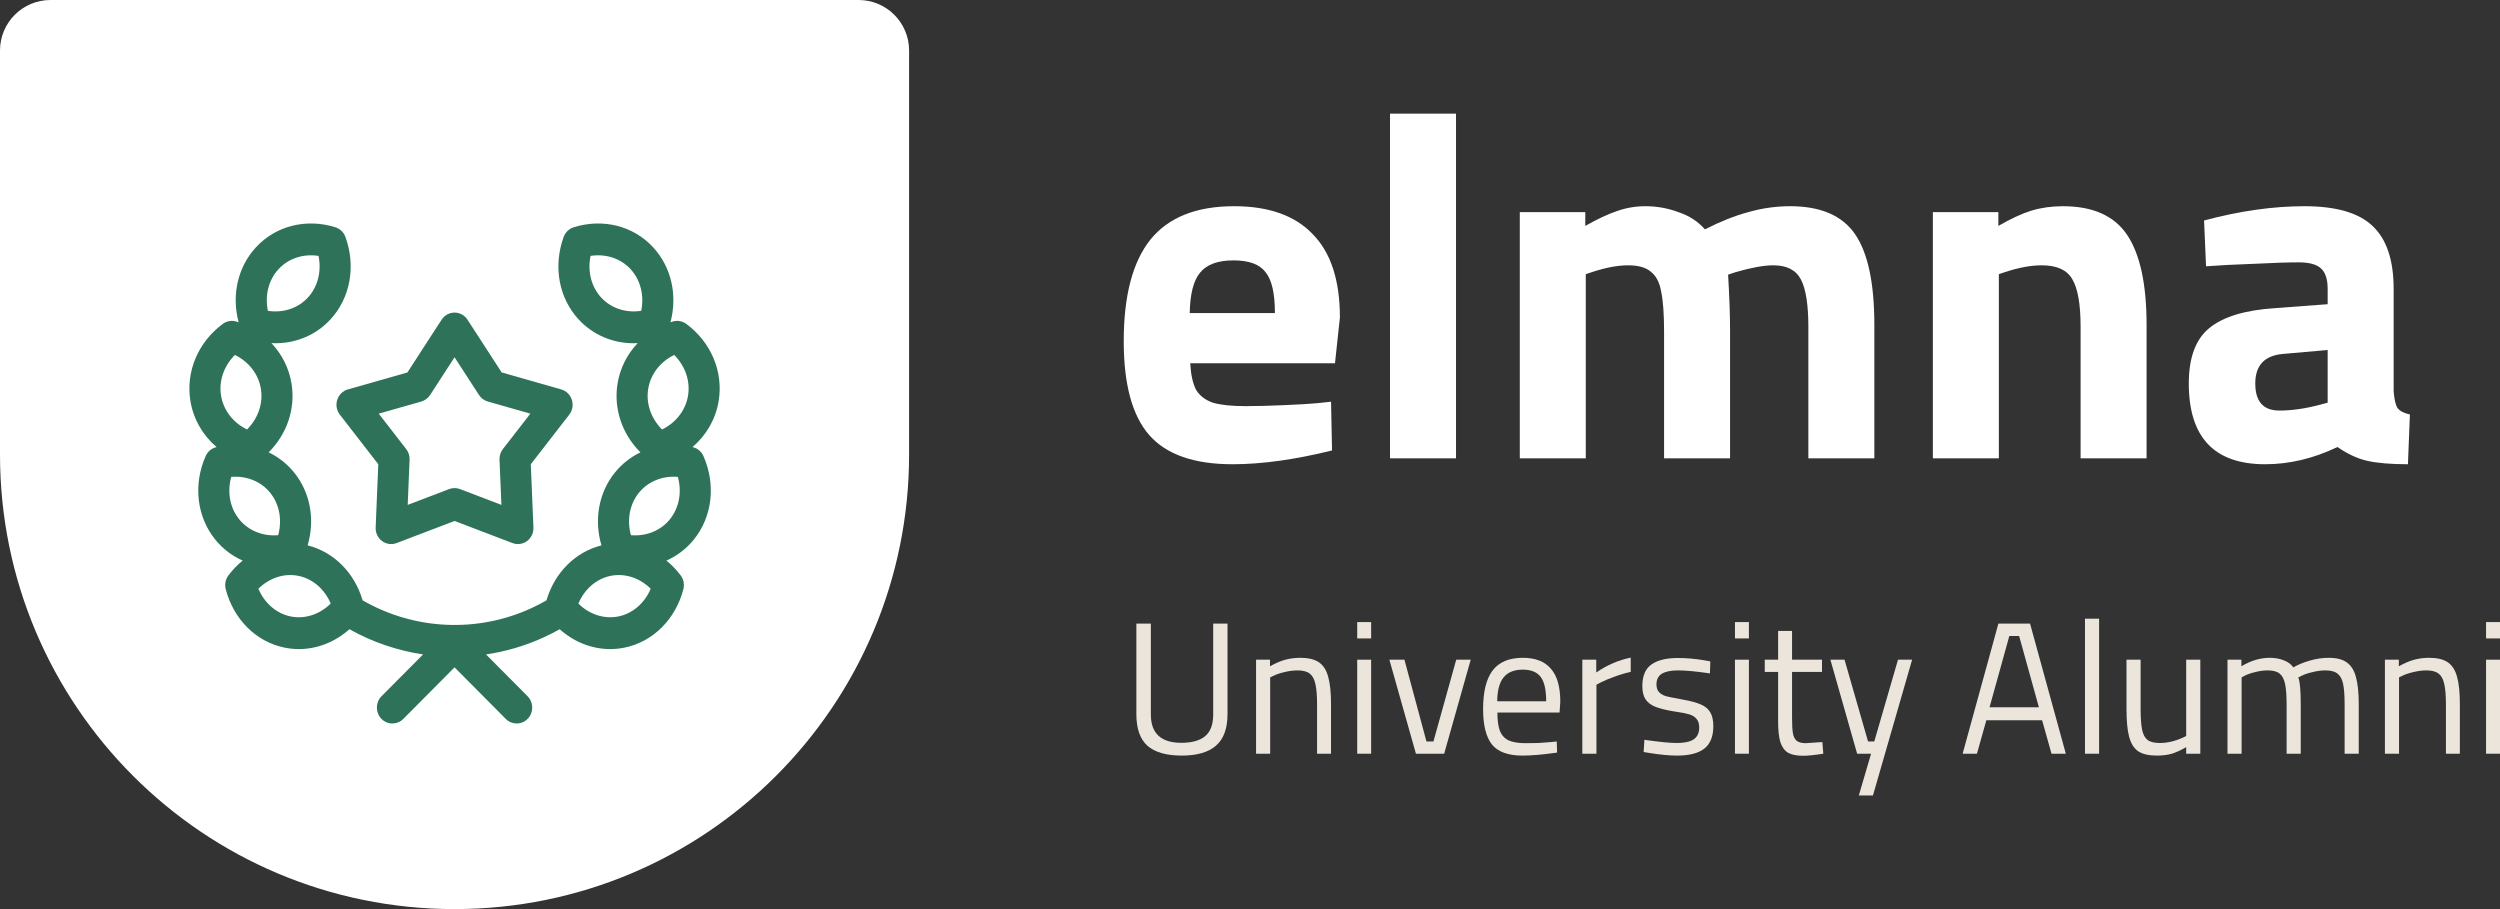 <svg width="198" height="72" viewBox="0 0 198 72" fill="none" xmlns="http://www.w3.org/2000/svg">
<rect x="0" y="0" width="198" height="72" fill="#333333" stroke="none"/>
<path d="M97.619 36.768C94.577 36.768 92.38 36.001 91.028 34.467C89.676 32.933 89 30.45 89 27.018C89 23.43 89.702 20.752 91.106 18.984C92.536 17.216 94.746 16.332 97.736 16.332C100.492 16.332 102.572 17.073 103.976 18.555C105.406 20.011 106.121 22.208 106.121 25.146L105.731 28.773H94.265C94.317 29.683 94.473 30.385 94.733 30.879C95.019 31.347 95.461 31.685 96.059 31.893C96.683 32.075 97.541 32.166 98.633 32.166C99.491 32.166 100.518 32.14 101.714 32.088C102.91 32.036 103.781 31.984 104.327 31.932L105.419 31.815L105.497 35.676C102.559 36.404 99.933 36.768 97.619 36.768ZM100.973 24.795C100.973 23.235 100.726 22.156 100.232 21.558C99.764 20.934 98.919 20.622 97.697 20.622C96.449 20.622 95.565 20.947 95.045 21.597C94.525 22.221 94.252 23.287 94.226 24.795H100.973Z" fill="white"/>
<path d="M110.09 9H115.316V36.3H110.09V9Z" fill="white"/>
<path d="M120.368 16.8H125.555V17.892C126.517 17.346 127.349 16.956 128.051 16.722C128.779 16.462 129.533 16.332 130.313 16.332C131.223 16.332 132.094 16.488 132.926 16.8C133.784 17.086 134.486 17.541 135.032 18.165C136.254 17.541 137.398 17.086 138.464 16.8C139.556 16.488 140.661 16.332 141.779 16.332C144.197 16.332 145.913 17.073 146.927 18.555C147.941 20.037 148.448 22.429 148.448 25.731V36.3H143.222V25.887C143.222 24.145 143.027 22.897 142.637 22.143C142.247 21.389 141.519 21.012 140.453 21.012C139.699 21.012 138.698 21.194 137.45 21.558L136.865 21.753C136.969 23.495 137.021 24.977 137.021 26.199V36.3H131.795V26.277C131.795 24.873 131.717 23.807 131.561 23.079C131.431 22.351 131.158 21.831 130.742 21.519C130.352 21.181 129.754 21.012 128.948 21.012C128.116 21.012 127.154 21.194 126.062 21.558L125.594 21.714V36.3H120.368V16.8Z" fill="white"/>
<path d="M153.083 16.8H158.27V17.892C159.258 17.32 160.129 16.917 160.883 16.683C161.663 16.449 162.495 16.332 163.379 16.332C165.771 16.332 167.474 17.099 168.488 18.633C169.502 20.167 170.009 22.533 170.009 25.731V36.3H164.783V25.887C164.783 24.093 164.562 22.832 164.12 22.104C163.704 21.376 162.898 21.012 161.702 21.012C160.844 21.012 159.869 21.194 158.777 21.558L158.309 21.714V36.3H153.083V16.8Z" fill="white"/>
<path d="M179.398 36.768C175.368 36.768 173.353 34.636 173.353 30.372C173.353 28.344 173.886 26.888 174.952 26.004C176.044 25.094 177.786 24.561 180.178 24.405L184.351 24.093V22.884C184.351 22.104 184.169 21.558 183.805 21.246C183.467 20.934 182.882 20.778 182.05 20.778C181.192 20.778 180.009 20.817 178.501 20.895C176.993 20.947 175.732 21.012 174.718 21.09L174.562 17.463C177.37 16.709 180.022 16.332 182.518 16.332C185.014 16.332 186.808 16.852 187.9 17.892C189.018 18.932 189.577 20.596 189.577 22.884V30.996C189.629 31.646 189.733 32.088 189.889 32.322C190.071 32.556 190.396 32.725 190.864 32.829L190.708 36.768C189.356 36.768 188.277 36.677 187.471 36.495C186.691 36.313 185.911 35.949 185.131 35.403C183.233 36.313 181.322 36.768 179.398 36.768ZM180.529 32.517C181.517 32.517 182.596 32.361 183.766 32.049L184.351 31.893V27.72L180.802 28.032C179.346 28.162 178.618 28.942 178.618 30.372C178.618 31.802 179.255 32.517 180.529 32.517Z" fill="white"/>
<path d="M93.595 59.843C92.382 59.843 91.477 59.584 90.88 59.068C90.293 58.542 90 57.708 90 56.566V49.387H91.148V56.596C91.148 58.085 91.954 58.83 93.565 58.83C94.41 58.83 95.041 58.651 95.459 58.294C95.877 57.936 96.085 57.37 96.085 56.596V49.387H97.219V56.566C97.219 57.698 96.916 58.527 96.309 59.053C95.713 59.579 94.808 59.843 93.595 59.843Z" fill="#EBE5DB"/>
<path d="M99.48 52.247H100.583V52.768C101.031 52.52 101.438 52.346 101.806 52.247C102.184 52.148 102.577 52.098 102.985 52.098C103.621 52.098 104.113 52.217 104.461 52.455C104.809 52.694 105.053 53.076 105.192 53.602C105.341 54.118 105.416 54.838 105.416 55.762V59.694H104.312V55.791C104.312 55.087 104.267 54.545 104.178 54.168C104.098 53.791 103.949 53.518 103.731 53.349C103.512 53.18 103.194 53.096 102.776 53.096C102.438 53.096 102.09 53.14 101.732 53.23C101.384 53.309 101.1 53.404 100.882 53.513L100.598 53.647V59.694H99.48V52.247Z" fill="#EBE5DB"/>
<path d="M107.491 52.247H108.595V59.694H107.491V52.247ZM107.491 49.268H108.595V50.564H107.491V49.268Z" fill="#EBE5DB"/>
<path d="M110.038 52.247H111.231L112.976 58.725H113.528L115.333 52.247H116.481L114.378 59.694H112.141L110.038 52.247Z" fill="#EBE5DB"/>
<path d="M120.578 59.843C119.445 59.843 118.639 59.55 118.162 58.964C117.694 58.368 117.461 57.435 117.461 56.164C117.461 54.784 117.714 53.761 118.221 53.096C118.729 52.431 119.524 52.098 120.608 52.098C121.602 52.098 122.343 52.386 122.83 52.962C123.328 53.528 123.576 54.401 123.576 55.583L123.516 56.432H118.594C118.594 57.047 118.659 57.529 118.788 57.877C118.927 58.224 119.156 58.477 119.474 58.636C119.803 58.785 120.255 58.86 120.832 58.86C121.12 58.86 121.453 58.855 121.831 58.845C122.209 58.825 122.552 58.8 122.86 58.77L123.293 58.725L123.323 59.604C122.219 59.763 121.304 59.843 120.578 59.843ZM122.457 55.538C122.457 54.635 122.313 53.994 122.025 53.617C121.737 53.23 121.264 53.036 120.608 53.036C119.922 53.036 119.415 53.24 119.087 53.647C118.758 54.044 118.589 54.675 118.579 55.538H122.457Z" fill="#EBE5DB"/>
<path d="M125.319 52.247H126.423V53.26C127.278 52.674 128.188 52.282 129.153 52.083V53.215C128.765 53.294 128.342 53.418 127.885 53.587C127.437 53.746 127.08 53.895 126.811 54.034L126.438 54.228V59.694H125.319V52.247Z" fill="#EBE5DB"/>
<path d="M132.818 59.843C132.221 59.843 131.49 59.773 130.625 59.634L130.177 59.56L130.237 58.592C131.401 58.76 132.256 58.845 132.803 58.845C133.399 58.845 133.842 58.75 134.13 58.562C134.428 58.363 134.578 58.05 134.578 57.623C134.578 57.316 134.503 57.082 134.354 56.923C134.215 56.764 134.031 56.65 133.802 56.581C133.583 56.511 133.27 56.447 132.862 56.387L132.489 56.328C131.893 56.228 131.425 56.109 131.087 55.97C130.749 55.831 130.496 55.638 130.327 55.389C130.158 55.131 130.073 54.779 130.073 54.332C130.073 53.528 130.317 52.957 130.804 52.619C131.291 52.282 131.982 52.113 132.877 52.113C133.583 52.113 134.304 52.177 135.04 52.306L135.458 52.381L135.428 53.334C134.354 53.175 133.514 53.096 132.907 53.096C132.33 53.096 131.898 53.185 131.609 53.364C131.331 53.543 131.192 53.821 131.192 54.198C131.192 54.466 131.261 54.675 131.401 54.823C131.54 54.962 131.719 55.067 131.938 55.136C132.166 55.196 132.484 55.26 132.892 55.33L133.265 55.404C133.882 55.514 134.359 55.643 134.697 55.791C135.035 55.931 135.284 56.134 135.443 56.402C135.612 56.67 135.696 57.043 135.696 57.519C135.696 58.323 135.458 58.914 134.98 59.291C134.513 59.659 133.792 59.843 132.818 59.843Z" fill="#EBE5DB"/>
<path d="M137.409 52.247H138.513V59.694H137.409V52.247ZM137.409 49.268H138.513V50.564H137.409V49.268Z" fill="#EBE5DB"/>
<path d="M142.81 59.857C142.303 59.857 141.906 59.778 141.617 59.619C141.339 59.45 141.135 59.172 141.006 58.785C140.886 58.388 140.827 57.837 140.827 57.132V53.215H139.768V52.247H140.827V49.968H141.93V52.247H144.302V53.215H141.93V56.775C141.93 57.331 141.95 57.748 141.99 58.026C142.03 58.294 142.124 58.502 142.273 58.651C142.433 58.79 142.676 58.86 143.004 58.86L144.332 58.77L144.406 59.694C143.7 59.803 143.168 59.857 142.81 59.857Z" fill="#EBE5DB"/>
<path d="M148.189 59.694H147.085L144.967 52.247H146.086L147.95 58.725H148.442L150.322 52.247H151.44L148.338 63H147.219L148.189 59.694Z" fill="#EBE5DB"/>
<path d="M161.734 57.043H157.319L156.573 59.694H155.44L158.273 49.387H160.779L163.613 59.694H162.48L161.734 57.043ZM157.572 56.015H161.48L159.914 50.37H159.139L157.572 56.015Z" fill="#EBE5DB"/>
<path d="M165.13 49H166.249V59.694H165.13V49Z" fill="#EBE5DB"/>
<path d="M170.82 59.843C170.183 59.843 169.691 59.728 169.343 59.5C169.005 59.262 168.766 58.879 168.627 58.353C168.488 57.827 168.418 57.087 168.418 56.134V52.247H169.537V56.119C169.537 56.864 169.577 57.425 169.656 57.802C169.736 58.179 169.88 58.447 170.089 58.606C170.298 58.765 170.621 58.845 171.058 58.845C171.734 58.845 172.43 58.661 173.146 58.294V52.247H174.265V59.694H173.146V59.172C172.739 59.411 172.361 59.584 172.013 59.694C171.665 59.793 171.267 59.843 170.82 59.843Z" fill="#EBE5DB"/>
<path d="M176.417 52.247H177.52V52.768C178.266 52.321 179.012 52.098 179.758 52.098C180.165 52.098 180.533 52.162 180.861 52.291C181.19 52.411 181.448 52.599 181.637 52.857C182.005 52.639 182.437 52.46 182.935 52.321C183.432 52.172 183.939 52.098 184.456 52.098C185.063 52.098 185.535 52.222 185.873 52.47C186.211 52.709 186.45 53.091 186.589 53.617C186.738 54.143 186.813 54.858 186.813 55.762V59.694H185.694V55.791C185.694 55.087 185.654 54.545 185.575 54.168C185.495 53.791 185.346 53.518 185.127 53.349C184.918 53.18 184.605 53.096 184.188 53.096C183.849 53.096 183.506 53.14 183.158 53.23C182.81 53.309 182.527 53.404 182.308 53.513L182.025 53.647C182.154 53.965 182.219 54.689 182.219 55.821V59.694H181.1V55.851C181.1 55.116 181.06 54.56 180.981 54.183C180.901 53.796 180.757 53.518 180.548 53.349C180.339 53.18 180.026 53.096 179.609 53.096C179.28 53.096 178.947 53.14 178.609 53.23C178.271 53.309 177.998 53.404 177.789 53.513L177.535 53.647V59.694H176.417V52.247Z" fill="#EBE5DB"/>
<path d="M188.885 52.247H189.989V52.768C190.436 52.52 190.844 52.346 191.212 52.247C191.59 52.148 191.982 52.098 192.39 52.098C193.027 52.098 193.519 52.217 193.867 52.455C194.215 52.694 194.458 53.076 194.598 53.602C194.747 54.118 194.821 54.838 194.821 55.762V59.694H193.718V55.791C193.718 55.087 193.673 54.545 193.583 54.168C193.504 53.791 193.355 53.518 193.136 53.349C192.917 53.18 192.599 53.096 192.181 53.096C191.843 53.096 191.495 53.14 191.137 53.23C190.789 53.309 190.506 53.404 190.287 53.513L190.004 53.647V59.694H188.885V52.247Z" fill="#EBE5DB"/>
<path d="M196.896 52.247H198V59.694H196.896V52.247ZM196.896 49.268H198V50.564H196.896V49.268Z" fill="#EBE5DB"/>
<path d="M0 4C0 1.791 1.791 0 4 0L68 0C70.209 0 72 1.791 72 4V36C72 55.882 55.882 72 36 72V72C16.118 72 0 55.882 0 36L0 4Z" fill="white"/>
<path d="M26.709 31.668C26.581 32.069 26.659 32.509 26.915 32.84L29.96 36.768L29.752 41.778C29.734 42.199 29.924 42.602 30.258 42.85C30.591 43.099 31.024 43.159 31.411 43.011L36 41.26L40.589 43.011C40.729 43.065 40.874 43.091 41.019 43.091C41.275 43.091 41.529 43.009 41.742 42.85C42.076 42.602 42.266 42.199 42.248 41.778L42.039 36.768L45.085 32.84C45.341 32.509 45.419 32.069 45.291 31.668C45.164 31.266 44.848 30.956 44.451 30.843L39.733 29.498L37.025 25.32C36.797 24.968 36.412 24.756 36 24.756C35.588 24.756 35.203 24.968 34.975 25.32L32.267 29.499L27.549 30.843C27.152 30.956 26.836 31.266 26.709 31.668V31.668ZM33.369 31.8C33.654 31.719 33.901 31.535 34.065 31.283L36 28.295L37.936 31.282C38.099 31.535 38.346 31.719 38.631 31.8L42.004 32.761L39.827 35.569C39.643 35.806 39.549 36.103 39.562 36.406L39.711 39.987L36.43 38.735C36.291 38.682 36.146 38.656 36 38.656C35.855 38.656 35.709 38.682 35.57 38.735L32.29 39.987L32.439 36.406C32.452 36.103 32.357 35.806 32.173 35.569L29.996 32.761L33.369 31.8Z" fill="#2E725A"/>
<path d="M56.92 31.749C57.298 29.436 56.314 27.1 54.352 25.651C54.041 25.422 53.643 25.354 53.276 25.467C53.217 25.485 53.159 25.505 53.101 25.525C53.672 23.378 53.17 21.15 51.731 19.589C50.16 17.884 47.746 17.275 45.434 18.001C45.067 18.116 44.774 18.399 44.641 18.767C43.8 21.089 44.253 23.59 45.825 25.296C46.959 26.526 48.53 27.185 50.185 27.185C50.291 27.185 50.397 27.181 50.503 27.176C49.674 28.05 49.11 29.153 48.91 30.378C48.585 32.371 49.272 34.381 50.723 35.826C49.948 36.198 49.254 36.74 48.694 37.434C47.415 39.023 47.037 41.166 47.635 43.194C45.569 43.71 43.928 45.35 43.279 47.549C42.884 47.777 42.478 47.987 42.066 48.176C37.78 50.14 32.806 49.901 28.72 47.548C28.071 45.349 26.43 43.71 24.364 43.194C24.962 41.166 24.584 39.023 23.305 37.434C22.746 36.74 22.052 36.198 21.276 35.826C22.728 34.381 23.415 32.371 23.089 30.378C22.889 29.153 22.326 28.05 21.497 27.176C21.603 27.181 21.709 27.185 21.814 27.185C23.47 27.185 25.041 26.525 26.174 25.296C27.746 23.59 28.2 21.089 27.359 18.767C27.226 18.399 26.933 18.116 26.566 18.001C24.253 17.275 21.84 17.884 20.268 19.589C18.829 21.15 18.328 23.378 18.898 25.525C18.84 25.505 18.782 25.485 18.724 25.467C18.357 25.354 17.959 25.422 17.648 25.651C15.686 27.1 14.702 29.436 15.079 31.749C15.316 33.199 16.062 34.48 17.157 35.41C17.147 35.412 17.137 35.414 17.127 35.416C16.753 35.506 16.442 35.769 16.285 36.127C15.293 38.385 15.582 40.912 17.038 42.722C17.633 43.461 18.381 44.026 19.218 44.399C18.806 44.734 18.427 45.125 18.092 45.571C17.858 45.882 17.778 46.287 17.877 46.666C18.502 49.058 20.285 50.831 22.531 51.291C22.911 51.369 23.293 51.407 23.672 51.407C25.123 51.407 26.538 50.85 27.673 49.834C29.504 50.862 31.483 51.529 33.508 51.83L30.216 55.142C29.731 55.63 29.724 56.427 30.201 56.923C30.442 57.174 30.76 57.3 31.078 57.3C31.39 57.3 31.701 57.18 31.941 56.939L36 52.854L40.059 56.939C40.299 57.18 40.611 57.3 40.922 57.3C41.24 57.3 41.559 57.174 41.8 56.923C42.276 56.427 42.269 55.63 41.784 55.142L38.494 51.832C40.058 51.6 41.6 51.15 43.071 50.475C43.497 50.281 43.917 50.065 44.328 49.834C45.463 50.85 46.877 51.407 48.328 51.407C48.707 51.407 49.089 51.369 49.469 51.291C51.715 50.83 53.498 49.058 54.123 46.666C54.222 46.286 54.142 45.882 53.908 45.571C53.573 45.125 53.194 44.734 52.782 44.398C53.619 44.026 54.367 43.461 54.962 42.722C56.418 40.912 56.707 38.385 55.715 36.126C55.558 35.768 55.247 35.506 54.873 35.416C54.863 35.414 54.853 35.412 54.843 35.41C55.937 34.48 56.684 33.199 56.92 31.749V31.749ZM22.058 21.318C22.848 20.461 24.022 20.082 25.228 20.266C25.477 21.487 25.175 22.709 24.385 23.566C23.595 24.424 22.421 24.802 21.216 24.619C20.967 23.397 21.268 22.175 22.058 21.318V21.318ZM18.603 28.112C19.704 28.647 20.473 29.631 20.662 30.793C20.852 31.956 20.438 33.143 19.566 34.015C18.465 33.48 17.697 32.496 17.507 31.333C17.317 30.171 17.732 28.984 18.603 28.112ZM18.937 41.12C18.205 40.21 17.985 38.97 18.313 37.769C19.529 37.669 20.675 38.127 21.407 39.037C22.138 39.946 22.359 41.186 22.031 42.388C20.816 42.488 19.669 42.029 18.937 41.12V41.12ZM23.015 48.821C21.886 48.589 20.95 47.771 20.463 46.627C21.343 45.764 22.515 45.378 23.643 45.609C24.772 45.841 25.708 46.659 26.195 47.803C25.315 48.666 24.143 49.053 23.015 48.821V48.821ZM53.397 28.112C54.268 28.984 54.683 30.171 54.493 31.333C54.303 32.496 53.534 33.48 52.434 34.015C51.562 33.143 51.148 31.956 51.338 30.794C51.527 29.631 52.296 28.647 53.397 28.112ZM47.615 23.566C46.825 22.709 46.523 21.487 46.772 20.266C47.978 20.082 49.152 20.461 49.942 21.318C50.732 22.175 51.033 23.397 50.784 24.618C49.579 24.802 48.405 24.423 47.615 23.566V23.566ZM48.985 48.821C47.857 49.052 46.685 48.667 45.805 47.803C46.292 46.659 47.228 45.841 48.357 45.609C49.485 45.378 50.657 45.764 51.537 46.627C51.05 47.771 50.114 48.589 48.985 48.821ZM53.062 41.12C52.331 42.029 51.184 42.488 49.969 42.388C49.641 41.186 49.862 39.946 50.593 39.037C51.325 38.127 52.471 37.668 53.687 37.769C54.015 38.97 53.794 40.21 53.062 41.12Z" fill="#2E725A"/>
</svg>

